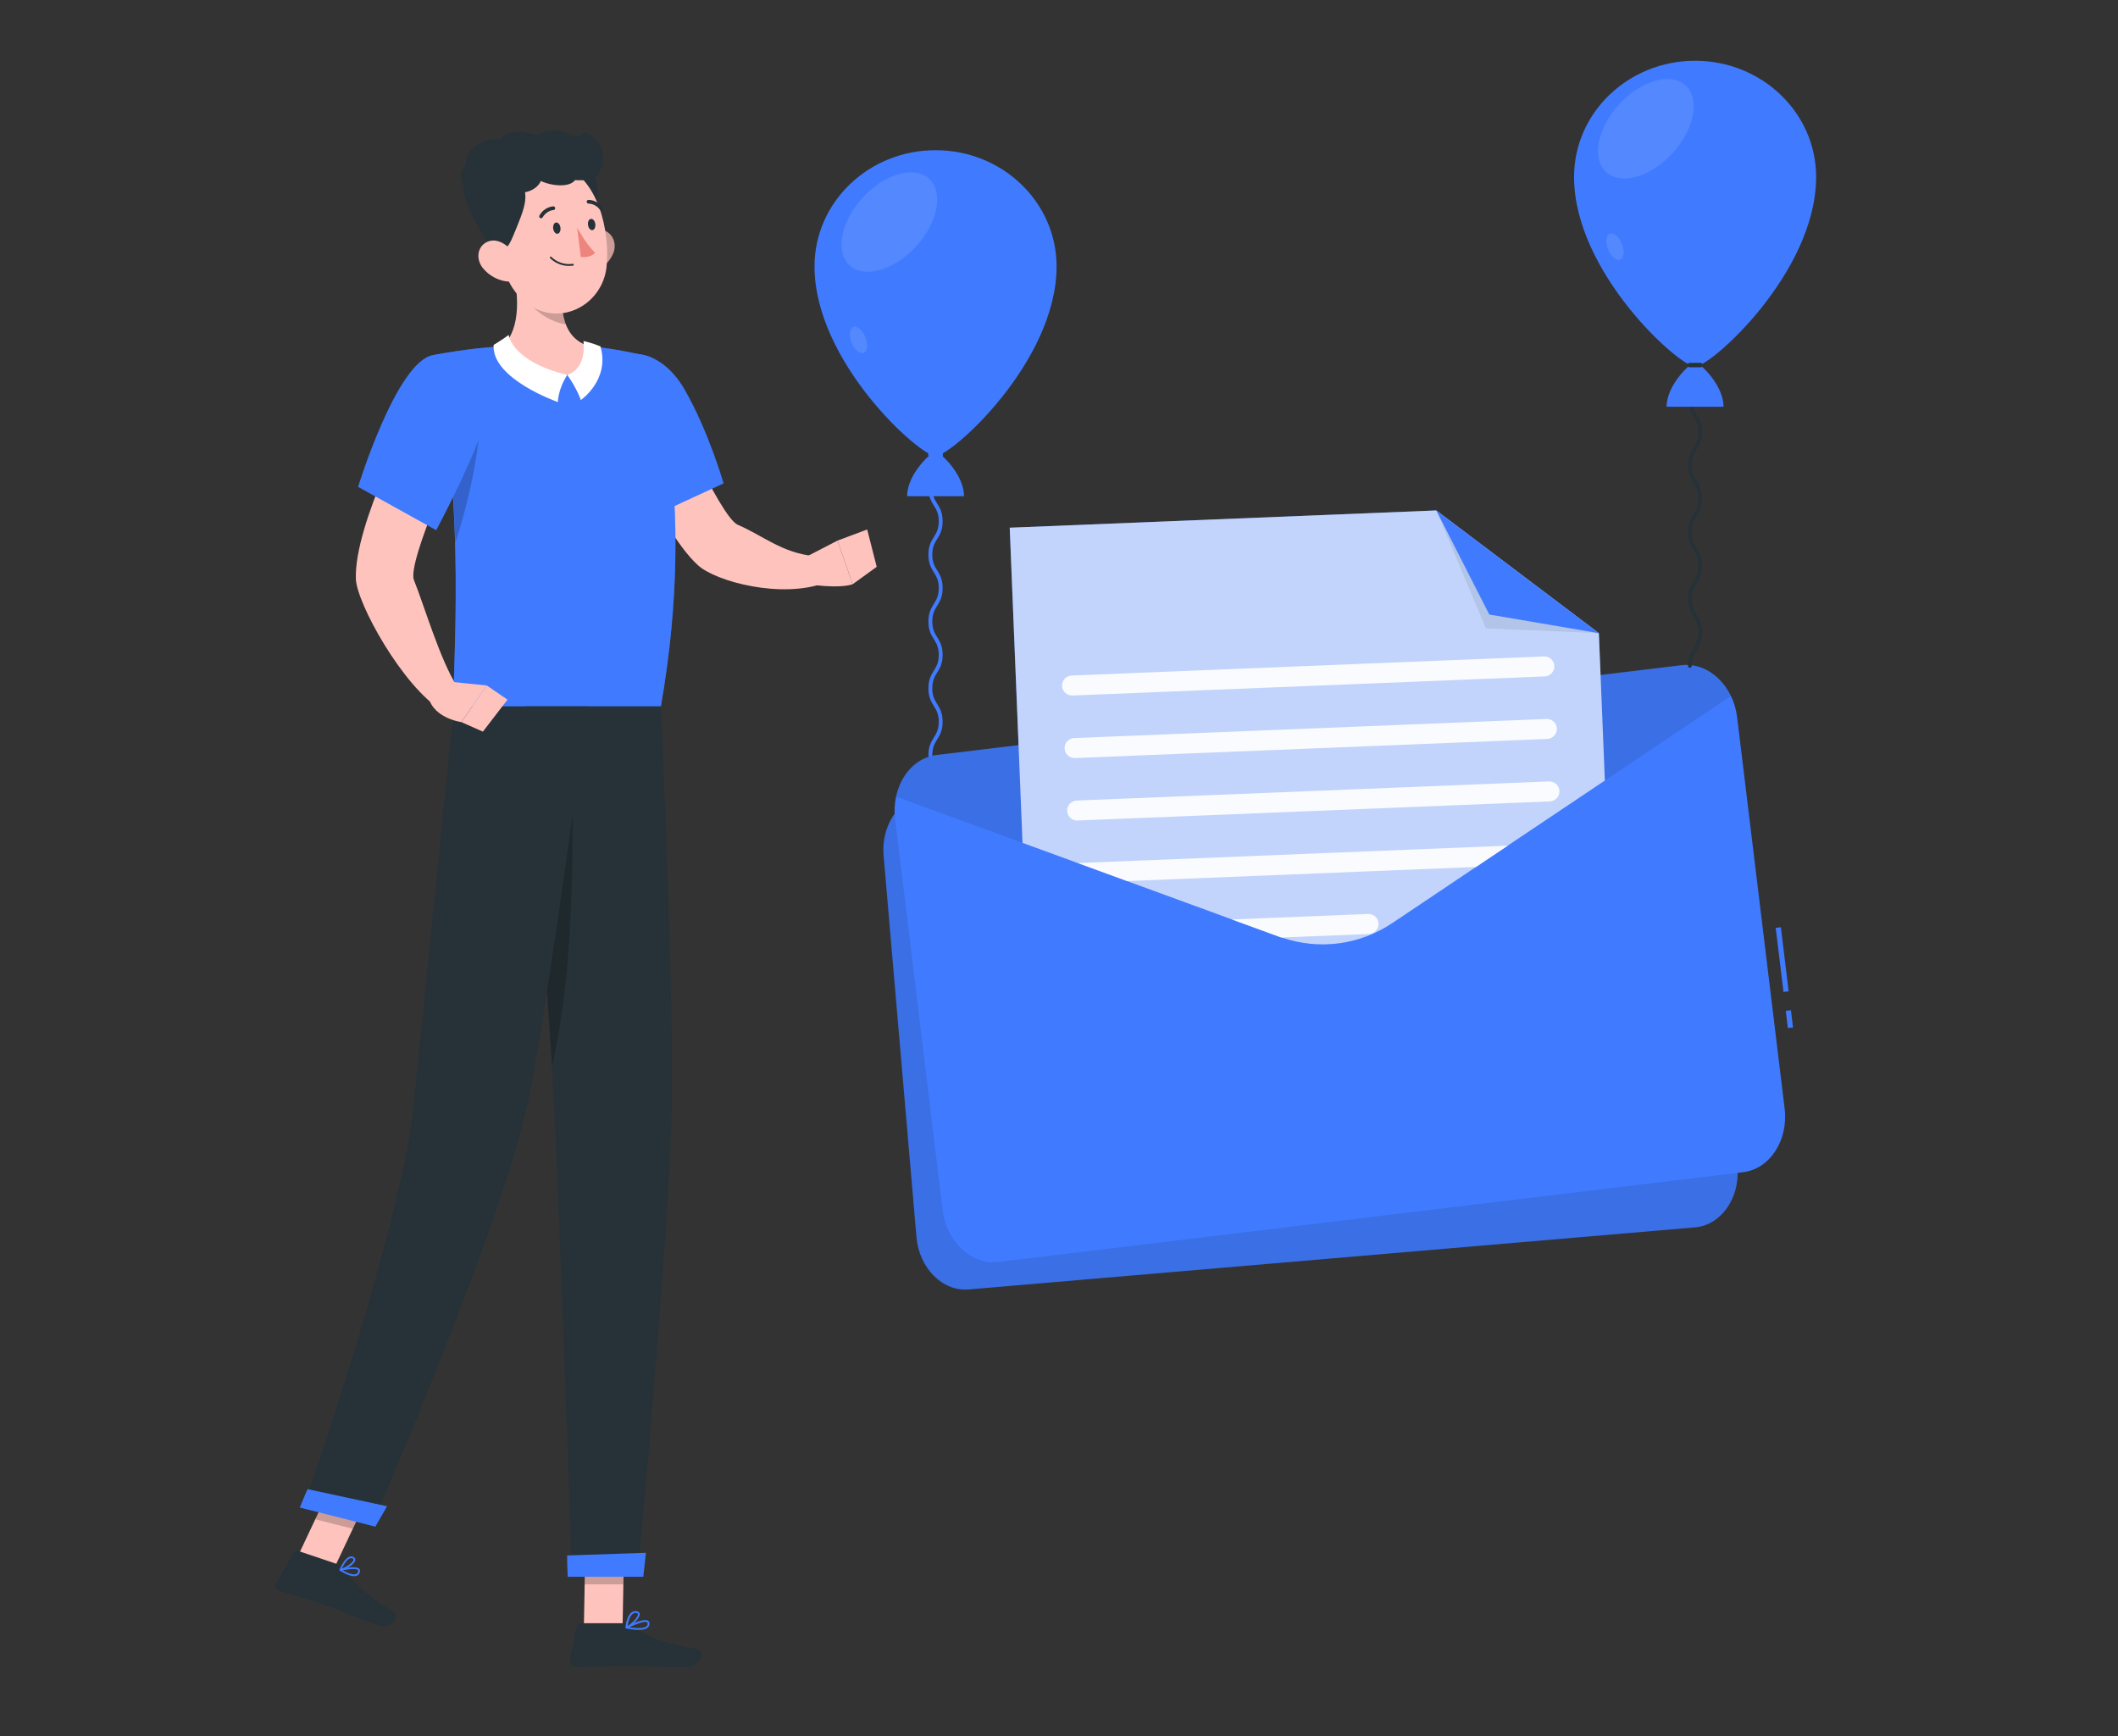 <svg width="244" height="200" viewBox="0 0 244 200" fill="none" xmlns="http://www.w3.org/2000/svg">
<rect x="0" y="0" width="244" height="200" fill="#333333" stroke="none"/>
<g id="pic 1">
<g id="Character">
<g id="Group">
<path id="Vector" d="M67.82 19.078C69.111 20.776 69.267 22.875 67.88 26.224C67.304 27.611 66.5 28.968 64.759 26.642C63.019 24.316 61.524 20.088 64.141 19.694C66.758 19.293 67.82 19.078 67.82 19.078Z" fill="#263238"/>
<path id="Vector_2" d="M67.262 187.502H71.722L71.914 177.211H67.454L67.262 187.502Z" fill="#FFC3BD"/>
<path id="Vector_3" d="M34.154 179.609L38.476 180.703L42.947 171.225L38.626 170.131L34.154 179.609Z" fill="#FFC3BD"/>
<path id="Vector_4" d="M39.052 180.248L34.305 178.646C34.131 178.586 33.945 178.658 33.855 178.813L31.844 182.305C31.634 182.67 31.826 183.142 32.228 183.268C33.891 183.8 34.731 183.974 36.814 184.673C38.098 185.104 41.759 186.635 43.53 187.233C45.265 187.819 46.087 186.15 45.409 185.744C42.378 183.932 40.403 182.024 39.653 180.733C39.521 180.511 39.304 180.338 39.052 180.248Z" fill="#263238"/>
<path id="Vector_5" d="M71.68 186.987H66.812C66.632 186.987 66.476 187.113 66.44 187.292L65.653 191.239C65.569 191.646 65.894 192.034 66.314 192.028C68.072 191.998 70.605 191.897 72.814 191.897C75.395 191.897 75.935 192.034 78.96 192.034C80.791 192.034 81.253 190.193 80.485 190.025C76.979 189.266 75.821 189.182 72.76 187.334C72.43 187.131 72.064 186.987 71.68 186.987Z" fill="#263238"/>
<path id="Vector_6" d="M70.521 46.991L76.607 45.048C76.607 45.048 82.897 59.554 84.998 60.457C87.861 61.683 90.106 63.698 93.791 64.063C94.289 64.631 95.106 66.455 95.028 67.137C90.088 68.996 82.477 67.029 80.382 65.092C75.599 60.684 70.521 46.991 70.521 46.991Z" fill="#FFC3BD"/>
<path id="Vector_7" d="M69.099 43.654C67.388 47.541 74.255 59.883 74.255 59.883L83.354 55.686C83.354 55.686 81.625 49.658 78.846 44.838C75.989 39.893 70.978 39.385 69.099 43.654Z" fill="#407BFF"/>
<path id="Vector_8" opacity="0.5" d="M69.099 43.654C67.388 47.541 74.255 59.883 74.255 59.883L83.354 55.686C83.354 55.686 81.625 49.658 78.846 44.838C75.989 39.893 70.978 39.385 69.099 43.654Z" fill="#407BFF" fill-opacity="0.482"/>
<path id="Vector_9" d="M93.047 64.051L96.481 62.275L98.227 67.298C98.227 67.298 97.105 67.794 93.9 67.4L93.047 64.051Z" fill="#FFC3BD"/>
<path id="Vector_10" d="M99.902 60.995L101 65.295L98.227 67.304L96.481 62.275L99.902 60.995Z" fill="#FFC3BD"/>
<g id="Group_2">
<path id="Vector_11" opacity="0.2" d="M71.914 177.217L71.818 182.515H67.358L67.454 177.217H71.914Z" fill="black"/>
<path id="Vector_12" opacity="0.2" d="M38.62 170.131L42.948 171.225L40.637 176.11L36.315 175.016L38.62 170.131Z" fill="black"/>
</g>
<path id="Vector_13" d="M74.927 41.131C74.927 41.131 80.521 56.397 76.133 81.38C68.949 81.38 55.78 81.38 52.281 81.38C52.029 77.733 53.889 58.089 49.934 40.904C49.934 40.904 54.004 40.085 57.893 39.899C60.936 39.756 65.347 39.654 68.03 39.899C71.578 40.222 74.927 41.131 74.927 41.131Z" fill="#407BFF"/>
<path id="Vector_14" opacity="0.5" d="M74.927 41.131C74.927 41.131 80.521 56.397 76.133 81.38C68.949 81.38 55.78 81.38 52.281 81.38C52.029 77.733 53.889 58.089 49.934 40.904C49.934 40.904 54.004 40.085 57.893 39.899C60.936 39.756 65.347 39.654 68.03 39.899C71.578 40.222 74.927 41.131 74.927 41.131Z" fill="#407BFF"/>
<path id="Vector_15" opacity="0.2" d="M55.228 45.149C55.696 47.978 54.964 54.747 52.455 62.562C52.299 56.547 51.765 49.568 50.318 42.614V42.578C51.879 42.423 54.778 42.494 55.228 45.149Z" fill="black"/>
<path id="Vector_16" d="M58.991 30.451C59.712 33.698 60.126 37.729 57.899 39.899C57.899 39.899 59.291 43.194 65.353 43.194C70.894 43.194 68.037 39.899 68.037 39.899C64.375 39.032 64.459 34.553 65.029 32.024L58.991 30.451Z" fill="#FFC3BD"/>
<path id="Vector_17" d="M65.353 43.194C64.279 44.815 64.267 46.315 64.267 46.315C64.267 46.315 56.608 43.648 56.866 39.738C56.866 39.738 57.929 39.098 58.601 38.584C58.601 38.584 58.925 41.633 65.353 43.194Z" fill="white"/>
<path id="Vector_18" d="M65.353 43.194C66.506 44.815 66.914 46.082 66.914 46.082C66.914 46.082 70.299 43.762 69.171 39.899C69.171 39.899 68.192 39.493 67.214 39.283C67.208 39.283 67.724 42.363 65.353 43.194Z" fill="white"/>
<path id="Vector_19" opacity="0.2" d="M65.035 32.03C64.693 33.507 64.531 35.66 65.191 37.364C64.651 37.286 64.099 37.119 63.553 36.867C61.476 35.905 60.432 34.386 59.321 32.138C59.225 31.564 59.117 30.995 58.991 30.451L65.035 32.03Z" fill="black"/>
<g id="Group_3">
<path id="Vector_20" d="M70.605 29.273C70.113 30.35 69.165 31.085 68.246 31.396C66.866 31.863 66.074 30.625 66.374 29.261C66.644 28.035 67.688 26.319 69.117 26.445C70.527 26.57 71.169 28.041 70.605 29.273Z" fill="#FFC3BD"/>
<path id="Vector_21" opacity="0.2" d="M70.605 29.273C70.113 30.35 69.165 31.085 68.246 31.396C66.866 31.863 66.074 30.625 66.374 29.261C66.644 28.035 67.688 26.319 69.117 26.445C70.527 26.57 71.169 28.041 70.605 29.273Z" fill="black"/>
</g>
<path id="Vector_22" d="M56.962 25.787C57.779 30.164 58.031 32.759 60.516 34.792C64.249 37.848 69.375 35.265 69.873 30.762C70.317 26.708 68.912 20.232 64.429 18.928C60.011 17.637 56.152 21.41 56.962 25.787Z" fill="#FFC3BD"/>
<path id="Vector_23" d="M60 20.788C61.014 22.666 60.48 23.886 59.094 27.234C58.517 28.622 57.545 30.093 55.973 27.653C54.49 25.345 52.227 21.051 54.19 20.609C56.765 20.023 60 20.788 60 20.788Z" fill="#263238"/>
<path id="Vector_24" d="M58.733 22.014C60.558 22.6 61.962 21.709 62.298 20.854C63.739 21.488 65.63 21.572 66.242 20.758C67.418 20.758 68.727 20.974 69.303 19.263C69.879 17.553 69.171 16.016 67.28 15.149C67.238 15.526 66.26 16.022 65.342 15.395C64.423 14.767 62.737 14.928 62.016 15.598C60.054 15.089 58.661 14.808 57.539 16.094C55.666 15.705 53.391 17.392 53.709 18.857C52.245 20.669 53.661 22.14 55.162 22.397C55.468 23.15 58.337 22.773 58.733 22.014Z" fill="#263238"/>
<path id="Vector_25" d="M55.6 30.846C56.344 31.791 57.443 32.317 58.415 32.425C59.874 32.592 60.342 31.223 59.718 29.955C59.154 28.819 57.713 27.36 56.356 27.778C55.018 28.191 54.748 29.758 55.6 30.846Z" fill="#FFC3BD"/>
<path id="Vector_26" d="M60.462 81.38C60.462 81.38 60.936 86.965 61.536 94.536C62.227 103.116 63.073 114.251 63.577 122.742C63.577 122.784 63.583 122.82 63.583 122.855C63.679 124.47 63.763 125.977 63.835 127.358C64.513 141.201 65.906 181.486 65.906 181.486H73.457C73.457 181.486 77.262 140.376 77.418 126.288C77.568 112.744 76.139 81.374 76.139 81.374H60.462V81.38Z" fill="#263238"/>
<path id="Vector_27" d="M65.341 179.184C65.305 179.184 65.401 181.642 65.401 181.642H74.11L74.41 178.879L65.341 179.184Z" fill="#407BFF"/>
<path id="Vector_28" opacity="0.2" d="M61.536 94.536C62.226 103.116 63.073 114.251 63.577 122.742C63.577 122.784 63.583 122.819 63.583 122.855C65.431 114.807 66.182 104.797 65.918 88.317L61.536 94.536Z" fill="black"/>
<path id="Vector_29" d="M67.676 81.38C67.676 81.38 63.451 113.479 60.984 126.198C58.283 140.125 42.882 175.62 42.882 175.62L34.965 173.617C34.965 173.617 46.243 141.249 47.635 127.46C49.154 112.493 52.281 81.38 52.281 81.38H67.676Z" fill="#263238"/>
<path id="Vector_30" d="M35.439 171.548C35.403 171.542 34.539 173.665 34.539 173.665L43.242 175.865L44.592 173.515L35.439 171.548Z" fill="#407BFF"/>
<path id="Vector_31" d="M63.727 26.325C63.769 26.684 63.997 26.953 64.225 26.929C64.459 26.905 64.609 26.595 64.567 26.236C64.525 25.877 64.297 25.608 64.069 25.632C63.835 25.656 63.685 25.967 63.727 26.325Z" fill="#263238"/>
<path id="Vector_32" d="M67.742 25.907C67.784 26.265 68.012 26.535 68.24 26.511C68.475 26.487 68.625 26.176 68.583 25.817C68.541 25.458 68.312 25.189 68.085 25.213C67.844 25.237 67.694 25.548 67.742 25.907Z" fill="#263238"/>
<path id="Vector_33" d="M66.488 26.218C66.488 26.218 67.55 28.203 68.564 29.106C68.012 29.764 66.908 29.602 66.908 29.602L66.488 26.218Z" fill="#ED847E"/>
<path id="Vector_34" d="M66.014 30.601C66.074 30.595 66.11 30.541 66.104 30.481C66.098 30.421 66.044 30.386 65.984 30.392C64.429 30.601 63.535 29.602 63.529 29.596C63.487 29.554 63.421 29.548 63.379 29.584C63.337 29.62 63.331 29.686 63.373 29.734C63.409 29.776 64.351 30.822 66.014 30.601Z" fill="#263238"/>
<path id="Vector_35" d="M62.358 25.141C62.424 25.135 62.478 25.099 62.514 25.04C62.983 24.232 63.757 24.197 63.763 24.197C63.871 24.197 63.967 24.095 63.961 23.975C63.955 23.856 63.853 23.766 63.739 23.772C63.697 23.772 62.73 23.814 62.148 24.819C62.088 24.92 62.124 25.052 62.226 25.111C62.268 25.141 62.316 25.147 62.358 25.141Z" fill="#263238"/>
<path id="Vector_36" d="M69.363 24.28C69.393 24.274 69.423 24.262 69.447 24.244C69.537 24.179 69.561 24.047 69.489 23.951C68.793 23.001 67.827 23.024 67.785 23.03C67.671 23.03 67.581 23.132 67.587 23.252C67.593 23.365 67.695 23.461 67.809 23.455C67.839 23.455 68.595 23.437 69.153 24.203C69.207 24.262 69.285 24.292 69.363 24.28Z" fill="#263238"/>
<path id="Vector_37" d="M47.63 47.541L53.373 50.609C53.373 50.609 46.831 64.727 47.69 66.832C48.848 69.69 50.685 75.999 52.671 79.114C52.515 79.838 51.543 81.536 50.943 81.871C46.363 79.06 41.093 69.475 40.997 66.688C40.781 60.314 47.63 47.541 47.63 47.541Z" fill="#FFC3BD"/>
<path id="Vector_38" d="M49.94 40.904C45.738 41.514 41.261 56.08 41.261 56.08L50.246 61.067C50.246 61.067 53.979 54.143 55.774 48.994C57.658 43.607 54.447 40.246 49.94 40.904Z" fill="#407BFF"/>
<path id="Vector_39" opacity="0.5" d="M49.94 40.904C45.738 41.514 41.261 56.08 41.261 56.08L50.246 61.067C50.246 61.067 53.979 54.143 55.774 48.994C57.658 43.607 54.447 40.246 49.94 40.904Z" fill="#407BFF"/>
<path id="Vector_40" d="M40.217 181.462C40.541 181.57 40.853 181.618 41.099 181.522C41.291 181.444 41.417 181.289 41.471 181.062C41.513 180.888 41.447 180.781 41.387 180.721C41.003 180.326 39.37 180.703 39.184 180.751C39.142 180.763 39.112 180.793 39.106 180.834C39.1 180.876 39.118 180.918 39.154 180.942C39.43 181.109 39.826 181.331 40.217 181.462ZM41.117 180.799C41.171 180.816 41.213 180.84 41.237 180.87C41.261 180.894 41.285 180.93 41.261 181.008C41.219 181.169 41.141 181.277 41.009 181.325C40.715 181.444 40.157 181.283 39.484 180.894C40.054 180.775 40.793 180.685 41.117 180.799Z" fill="#407BFF"/>
<path id="Vector_41" d="M39.178 180.948C39.197 180.954 39.215 180.954 39.233 180.954C39.743 180.864 40.877 180.218 40.937 179.716C40.949 179.626 40.931 179.453 40.703 179.345C40.553 179.274 40.397 179.268 40.235 179.333C39.617 179.573 39.136 180.763 39.112 180.81C39.1 180.846 39.106 180.888 39.13 180.918C39.142 180.93 39.16 180.942 39.178 180.948ZM40.571 179.513C40.583 179.519 40.601 179.525 40.613 179.531C40.739 179.591 40.733 179.656 40.727 179.68C40.691 179.979 39.935 180.499 39.395 180.685C39.557 180.344 39.911 179.674 40.307 179.525C40.403 179.489 40.487 179.489 40.571 179.513Z" fill="#407BFF"/>
<path id="Vector_42" d="M73.558 187.759C74.002 187.759 74.41 187.693 74.632 187.484C74.777 187.352 74.837 187.179 74.819 186.97C74.807 186.844 74.741 186.748 74.638 186.688C74.092 186.384 72.322 187.292 72.118 187.4C72.076 187.418 72.058 187.466 72.064 187.508C72.07 187.55 72.106 187.585 72.148 187.597C72.532 187.675 73.066 187.759 73.558 187.759ZM74.338 186.844C74.422 186.844 74.489 186.856 74.537 186.88C74.579 186.904 74.603 186.94 74.609 186.993C74.621 187.137 74.585 187.245 74.489 187.334C74.218 187.579 73.486 187.615 72.502 187.454C73.108 187.161 73.918 186.844 74.338 186.844Z" fill="#407BFF"/>
<path id="Vector_43" d="M72.171 187.603C72.183 187.603 72.201 187.597 72.213 187.591C72.748 187.352 73.786 186.389 73.696 185.887C73.672 185.768 73.588 185.624 73.294 185.594C73.084 185.57 72.88 185.63 72.712 185.773C72.153 186.24 72.064 187.436 72.064 187.484C72.064 187.52 72.082 187.555 72.112 187.579C72.129 187.597 72.147 187.603 72.171 187.603ZM73.216 185.803C73.234 185.803 73.258 185.803 73.282 185.809C73.474 185.827 73.486 185.905 73.492 185.929C73.546 186.228 72.844 186.987 72.304 187.316C72.352 186.969 72.496 186.252 72.856 185.947C72.958 185.851 73.078 185.803 73.216 185.803Z" fill="#407BFF"/>
<path id="Vector_44" d="M51.849 78.534L56.074 78.965L53.157 83.186C53.157 83.186 49.472 82.69 49.298 79.784L51.849 78.534Z" fill="#FFC3BD"/>
<path id="Vector_45" d="M58.463 80.597L55.63 84.286L53.157 83.186L56.08 78.965L58.463 80.597Z" fill="#FFC3BD"/>
</g>
</g>
<g id="Nessage">
<g id="Group_4">
<g id="Group_5">
<g id="Group_6">
<path id="Vector_46" d="M196.374 90.479L200.16 134.422C200.47 137.999 198.272 141.132 195.28 141.386L111.58 148.54C108.588 148.795 105.885 146.08 105.58 142.503L101.794 98.56C101.718 97.704 101.788 96.869 101.984 96.1C102.588 93.644 104.399 91.791 106.673 91.596L190.373 84.442C192.647 84.247 194.752 85.77 195.764 88.078C196.091 88.81 196.297 89.618 196.374 90.479Z" fill="#407BFF"/>
<path id="Vector_47" opacity="0.1" d="M196.374 90.479L200.16 134.422C200.47 137.999 198.272 141.132 195.28 141.386L111.58 148.54C108.588 148.795 105.885 146.08 105.58 142.503L101.794 98.56C101.718 97.704 101.788 96.869 101.984 96.1C102.588 93.644 104.399 91.791 106.673 91.596L190.373 84.442C192.647 84.247 194.752 85.77 195.764 88.078C196.091 88.81 196.297 89.618 196.374 90.479Z" fill="black"/>
</g>
<path id="Vector_48" d="M206.321 116.378L205.727 116.449L205.967 118.429L206.561 118.358L206.321 116.378Z" fill="#407BFF"/>
<path id="Vector_49" d="M205.162 106.819L204.568 106.891L205.463 114.268L206.057 114.196L205.162 106.819Z" fill="#407BFF"/>
<path id="Vector_50" d="M200.121 82.621L205.594 127.691C206.04 131.36 203.891 134.661 200.823 135.029L114.985 145.375C111.917 145.744 109.04 143.045 108.593 139.381L103.121 94.311C103.012 93.433 103.056 92.571 103.23 91.775C103.763 89.233 105.558 87.255 107.892 86.973L193.729 76.627C196.058 76.345 198.283 77.835 199.409 80.177C199.768 80.914 200.013 81.737 200.121 82.621Z" fill="#407BFF"/>
<path id="Vector_51" opacity="0.1" d="M199.409 80.177L160.475 106.294C156.52 108.944 151.76 109.519 147.289 107.882L103.23 91.769C103.763 89.227 105.558 87.249 107.892 86.967L193.73 76.621C196.064 76.345 198.283 77.835 199.409 80.177Z" fill="black"/>
<g id="Group_7">
<path id="Vector_52" d="M184.884 89.916L173.694 97.417L170.038 99.872L160.469 106.289C156.623 108.874 151.994 109.486 147.625 107.99C147.511 107.963 147.397 107.92 147.288 107.877L141.919 105.915L129.842 101.498L124.195 99.433L117.798 97.097L117.341 85.829L116.324 60.79L165.463 58.801L184.193 72.941L184.389 77.749L184.884 89.916Z" fill="#407BFF"/>
<path id="Vector_53" opacity="0.7" d="M184.884 89.916L173.694 97.417L170.038 99.872L160.469 106.289C156.623 108.874 151.994 109.486 147.625 107.99C147.511 107.963 147.397 107.92 147.288 107.877L141.919 105.915L129.842 101.498L124.195 99.433L117.798 97.097L117.341 85.829L116.324 60.79L165.463 58.801L184.193 72.941L184.389 77.749L184.884 89.916Z" fill="#FAFAFA"/>
<g id="Group_8" opacity="0.9">
<path id="Vector_54" d="M177.953 77.922L123.553 80.122C122.917 80.15 122.373 79.651 122.351 79.017C122.324 78.383 122.824 77.841 123.461 77.819L177.861 75.619C178.497 75.591 179.041 76.09 179.063 76.724C179.09 77.358 178.595 77.9 177.953 77.922Z" fill="white"/>
<path id="Vector_55" d="M178.247 85.125L123.847 87.325C123.211 87.352 122.667 86.854 122.645 86.219C122.618 85.585 123.118 85.043 123.755 85.022L178.155 82.821C178.791 82.794 179.335 83.293 179.357 83.927C179.384 84.556 178.884 85.098 178.247 85.125Z" fill="white"/>
<path id="Vector_56" d="M178.541 92.322L124.141 94.522C123.504 94.549 122.96 94.051 122.939 93.417C122.911 92.783 123.412 92.241 124.048 92.219L178.448 90.019C179.085 89.992 179.629 90.49 179.651 91.124C179.678 91.758 179.177 92.295 178.541 92.322Z" fill="white"/>
<path id="Vector_57" d="M173.699 97.417L170.043 99.872L129.853 101.498L124.206 99.433C124.255 99.422 124.304 99.416 124.347 99.416L173.699 97.417Z" fill="white"/>
<path id="Vector_58" d="M158.81 106.386V106.43C158.81 107.047 158.326 107.562 157.7 107.595L147.626 107.996C147.511 107.969 147.397 107.925 147.288 107.882L141.919 105.92L157.602 105.286C158.244 105.259 158.788 105.757 158.81 106.386Z" fill="white"/>
</g>
<path id="Vector_59" opacity="0.1" d="M184.193 72.941L171.181 72.383L165.463 58.801L184.193 72.941Z" fill="#263238"/>
<path id="Vector_60" d="M184.193 72.941L171.567 70.79L165.463 58.801L184.193 72.941Z" fill="#407BFF"/>
</g>
</g>
<g id="Group_9">
<path id="Vector_61" d="M209.223 20.381C209.223 31.399 197.097 42.233 195.28 42.233C193.463 42.233 181.337 31.399 181.337 20.381C181.337 12.989 187.583 7 195.28 7C202.978 7 209.223 12.994 209.223 20.381Z" fill="#407BFF"/>
<path id="Vector_62" opacity="0.1" d="M192.691 17.633C190.166 20.392 186.739 21.378 185.036 19.828C183.334 18.284 183.997 14.788 186.516 12.029C189.04 9.271 192.468 8.284 194.17 9.834C195.878 11.384 195.215 14.875 192.691 17.633Z" fill="white"/>
<path id="Vector_63" opacity="0.1" d="M185.254 28.738C184.922 27.915 185.009 27.107 185.45 26.928C185.891 26.749 186.516 27.275 186.848 28.099C187.18 28.923 187.093 29.73 186.652 29.909C186.212 30.088 185.586 29.557 185.254 28.738Z" fill="white"/>
<path id="Vector_64" d="M194.682 76.925C194.556 76.925 194.458 76.827 194.458 76.703C194.458 75.678 194.779 75.158 195.09 74.659C195.378 74.193 195.65 73.749 195.65 72.849C195.65 71.95 195.378 71.505 195.09 71.039C194.779 70.54 194.458 70.02 194.458 68.996C194.458 67.971 194.779 67.451 195.09 66.953C195.378 66.486 195.65 66.042 195.65 65.142C195.65 64.243 195.378 63.804 195.09 63.338C194.779 62.839 194.458 62.324 194.458 61.3C194.458 60.276 194.779 59.761 195.09 59.257C195.378 58.791 195.65 58.346 195.65 57.446C195.65 56.547 195.378 56.108 195.09 55.642C194.779 55.143 194.458 54.628 194.458 53.598C194.458 52.574 194.779 52.059 195.09 51.555C195.378 51.089 195.65 50.645 195.65 49.75C195.65 48.851 195.378 48.412 195.09 47.946C194.779 47.447 194.458 46.932 194.458 45.903C194.458 44.878 194.779 44.363 195.09 43.865C195.378 43.399 195.65 42.96 195.65 42.06C195.65 41.935 195.748 41.838 195.873 41.838C195.998 41.838 196.096 41.935 196.096 42.06C196.096 43.084 195.775 43.599 195.465 44.098C195.177 44.564 194.905 45.008 194.905 45.903C194.905 46.802 195.177 47.241 195.465 47.707C195.775 48.206 196.096 48.721 196.096 49.75C196.096 50.775 195.775 51.29 195.465 51.794C195.177 52.26 194.905 52.704 194.905 53.598C194.905 54.498 195.177 54.937 195.465 55.403C195.775 55.902 196.096 56.417 196.096 57.446C196.096 58.471 195.775 58.986 195.465 59.49C195.177 59.956 194.905 60.4 194.905 61.294C194.905 62.194 195.177 62.633 195.465 63.099C195.775 63.598 196.096 64.113 196.096 65.137C196.096 66.161 195.775 66.681 195.465 67.18C195.177 67.646 194.905 68.091 194.905 68.99C194.905 69.89 195.177 70.334 195.465 70.8C195.775 71.299 196.096 71.819 196.096 72.844C196.096 73.868 195.775 74.388 195.465 74.887C195.177 75.353 194.905 75.797 194.905 76.697C194.905 76.822 194.807 76.925 194.682 76.925Z" fill="#263238"/>
<path id="Vector_65" d="M195.28 41.718C194.851 41.718 192 44.266 192 46.856H198.555C198.555 44.266 195.71 41.718 195.28 41.718Z" fill="#407BFF"/>
<path id="Vector_66" d="M195.922 42.315H194.638C194.535 42.315 194.448 42.228 194.448 42.125V41.989C194.448 41.886 194.535 41.8 194.638 41.8H195.927C196.031 41.8 196.118 41.886 196.118 41.989V42.125C196.112 42.233 196.025 42.315 195.922 42.315Z" fill="#263238"/>
</g>
<g id="Group_10">
<path id="Vector_67" d="M121.72 30.684C121.72 41.702 109.595 52.536 107.778 52.536C105.961 52.536 93.835 41.702 93.835 30.684C93.835 23.291 100.08 17.303 107.778 17.303C115.475 17.297 121.72 23.291 121.72 30.684Z" fill="#407BFF"/>
<path id="Vector_68" opacity="0.1" d="M105.538 28.381C108.061 25.622 108.725 22.131 107.021 20.585C105.318 19.039 101.891 20.023 99.368 22.782C96.846 25.542 96.181 29.032 97.885 30.578C99.589 32.124 103.015 31.14 105.538 28.381Z" fill="white"/>
<path id="Vector_69" opacity="0.1" d="M98.1 39.486C97.768 38.662 97.855 37.854 98.296 37.675C98.736 37.496 99.362 38.022 99.694 38.846C100.026 39.67 99.939 40.477 99.498 40.656C99.057 40.83 98.432 40.309 98.1 39.486Z" fill="white"/>
<path id="Vector_70" d="M107.179 87.222C107.054 87.222 106.956 87.125 106.956 87C106.956 85.976 107.277 85.455 107.587 84.957C107.875 84.491 108.147 84.046 108.147 83.147C108.147 82.247 107.875 81.802 107.587 81.336C107.277 80.838 106.956 80.317 106.956 79.293C106.956 78.269 107.277 77.749 107.587 77.25C107.875 76.784 108.147 76.339 108.147 75.44C108.147 74.54 107.875 74.101 107.587 73.635C107.277 73.136 106.956 72.621 106.956 71.597C106.956 70.573 107.277 70.058 107.587 69.554C107.875 69.088 108.147 68.644 108.147 67.744C108.147 66.844 107.875 66.405 107.587 65.939C107.277 65.441 106.956 64.926 106.956 63.896C106.956 62.871 107.277 62.357 107.587 61.853C107.875 61.386 108.147 60.942 108.147 60.048C108.147 59.148 107.875 58.709 107.587 58.243C107.277 57.745 106.956 57.23 106.956 56.2C106.956 55.176 107.277 54.661 107.587 54.162C107.875 53.696 108.147 53.252 108.147 52.357C108.147 52.233 108.245 52.135 108.37 52.135C108.496 52.135 108.593 52.233 108.593 52.357C108.593 53.382 108.273 53.897 107.962 54.395C107.674 54.861 107.402 55.306 107.402 56.2C107.402 57.1 107.674 57.539 107.962 58.005C108.273 58.503 108.593 59.018 108.593 60.048C108.593 61.078 108.273 61.587 107.962 62.091C107.674 62.557 107.402 63.002 107.402 63.896C107.402 64.796 107.674 65.234 107.962 65.701C108.273 66.199 108.593 66.714 108.593 67.744C108.593 68.768 108.273 69.283 107.962 69.787C107.674 70.253 107.402 70.698 107.402 71.592C107.402 72.492 107.674 72.93 107.962 73.397C108.273 73.895 108.593 74.41 108.593 75.434C108.593 76.459 108.273 76.979 107.962 77.478C107.674 77.944 107.402 78.388 107.402 79.288C107.402 80.187 107.674 80.632 107.962 81.098C108.273 81.597 108.593 82.117 108.593 83.141C108.593 84.165 108.273 84.686 107.962 85.184C107.674 85.65 107.402 86.095 107.402 86.995C107.402 87.125 107.304 87.222 107.179 87.222Z" fill="#407BFF"/>
<path id="Vector_71" d="M107.778 52.021C107.348 52.021 104.503 54.569 104.503 57.159H111.058C111.053 54.563 108.202 52.021 107.778 52.021Z" fill="#407BFF"/>
<path id="Vector_72" d="M108.42 52.617H107.13C107.027 52.617 106.94 52.531 106.94 52.428V52.292C106.94 52.189 107.027 52.103 107.13 52.103H108.42C108.523 52.103 108.61 52.189 108.61 52.292V52.428C108.61 52.531 108.523 52.617 108.42 52.617Z" fill="#407BFF"/>
</g>
</g>
</g>
</g>
</svg>
